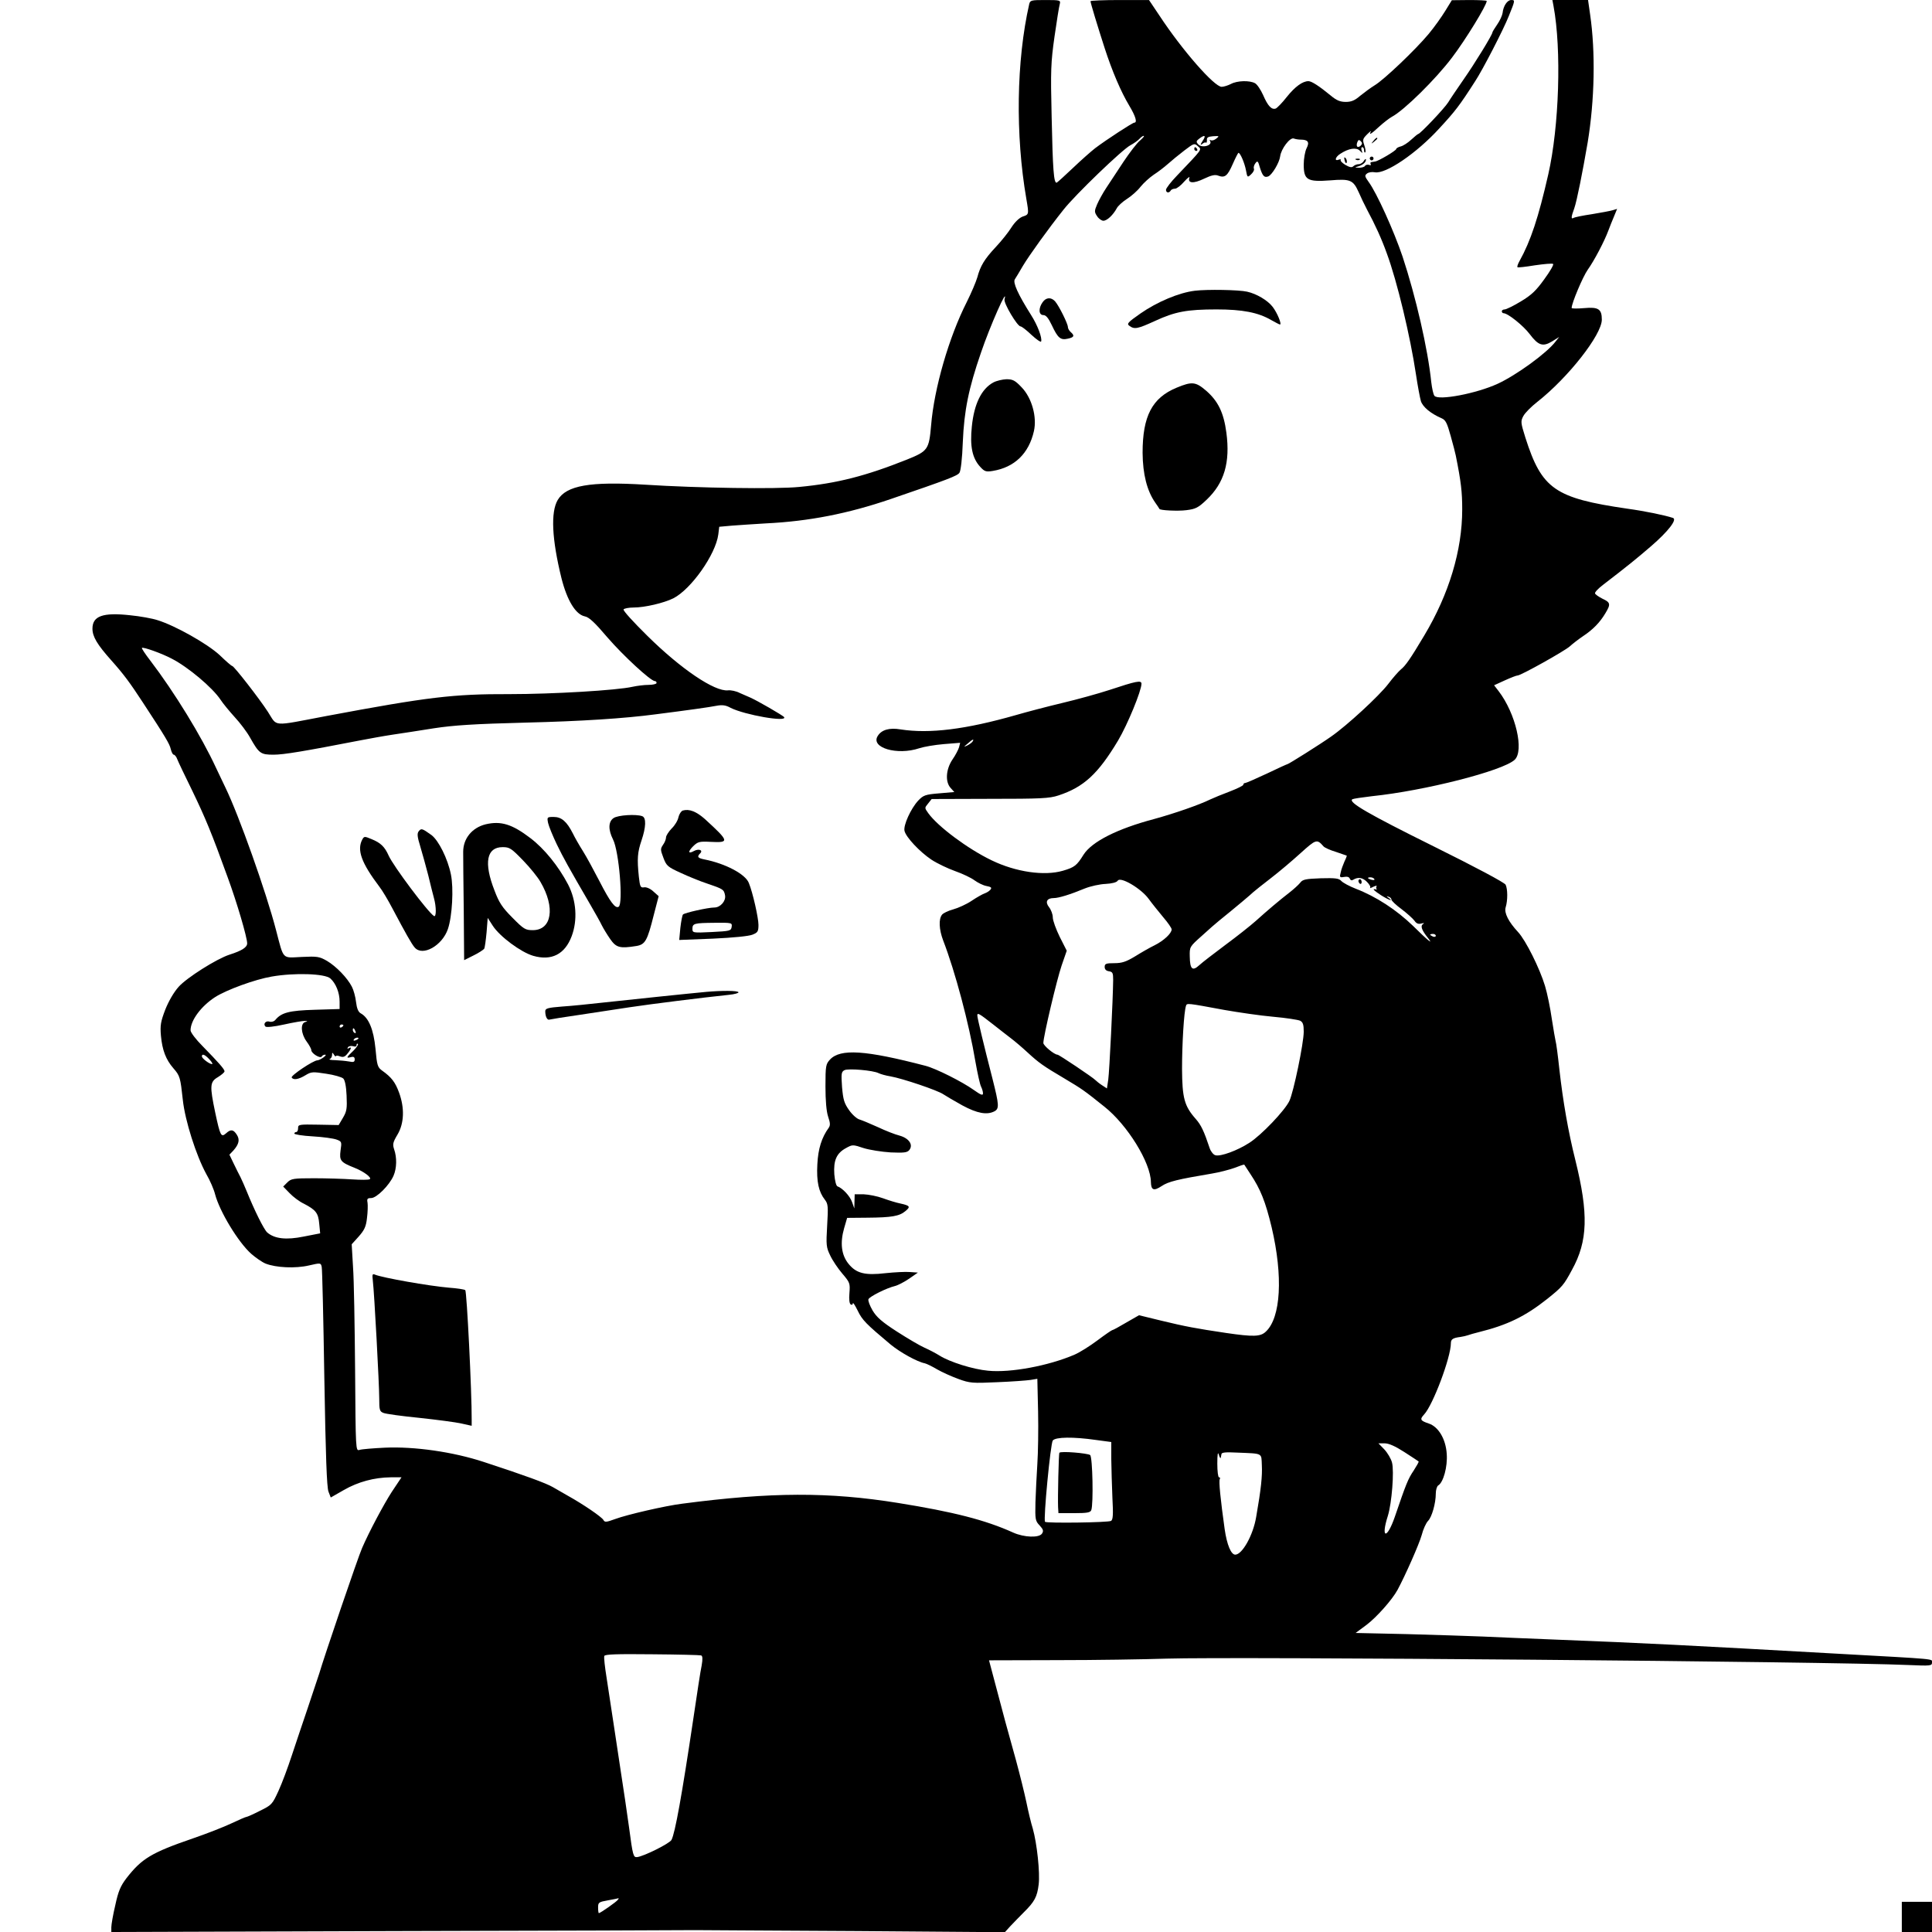 <?xml version="1.0" standalone="no"?>
<!DOCTYPE svg PUBLIC "-//W3C//DTD SVG 20010904//EN"
 "http://www.w3.org/TR/2001/REC-SVG-20010904/DTD/svg10.dtd">
<svg version="1.0" xmlns="http://www.w3.org/2000/svg"
 width="1024pt" height="1024pt" viewBox="0 0 1024 1024"
 preserveAspectRatio="xMidYMid meet">

<g transform="translate(0,1024) scale(0.1,-0.1)"
fill="#000000" stroke="none">
<path d="M5455 10218 c-68 -299 -74 -693 -15 -1033 14 -82 14 -82 -20 -93 -18
-7 -41 -29 -59 -57 -16 -26 -53 -72 -82 -103 -62 -66 -83 -102 -99 -162 -7
-24 -32 -83 -56 -131 -94 -185 -173 -457 -189 -654 -11 -127 -17 -136 -126
-180 -220 -88 -373 -127 -574 -146 -121 -12 -534 -6 -815 12 -293 18 -418 -4
-464 -81 -38 -65 -31 -208 20 -415 30 -118 75 -192 124 -202 22 -4 53 -33 120
-112 82 -95 229 -231 251 -231 5 0 9 -4 9 -10 0 -5 -19 -10 -42 -10 -24 0 -62
-5 -85 -10 -83 -19 -423 -39 -653 -39 -297 1 -431 -15 -970 -116 -295 -56
-258 -58 -310 22 -46 71 -180 243 -189 243 -4 0 -34 26 -67 58 -65 60 -235
156 -329 185 -27 9 -93 21 -145 26 -145 16 -200 -4 -200 -71 0 -42 25 -84 99
-167 67 -75 100 -120 168 -224 120 -183 142 -220 148 -247 4 -17 11 -30 16
-30 5 0 14 -11 18 -23 5 -13 41 -89 80 -168 69 -143 102 -222 187 -457 49
-133 104 -320 104 -352 0 -21 -28 -39 -94 -60 -68 -22 -226 -122 -269 -170
-26 -29 -53 -76 -71 -121 -24 -63 -28 -83 -23 -139 7 -76 26 -126 66 -172 35
-40 37 -49 50 -168 12 -111 71 -295 124 -392 20 -34 41 -83 47 -108 24 -91
122 -253 191 -315 23 -20 57 -44 76 -52 55 -22 159 -27 231 -10 61 14 62 14
67 -7 3 -11 9 -277 14 -591 7 -411 13 -579 22 -601 l12 -31 70 40 c75 43 160
66 248 67 l57 0 -52 -78 c-42 -65 -120 -211 -157 -297 -20 -44 -203 -582 -227
-665 -6 -19 -33 -100 -60 -180 -27 -80 -66 -195 -86 -256 -20 -61 -51 -145
-70 -186 -33 -72 -36 -75 -99 -106 -35 -18 -67 -32 -71 -32 -4 0 -39 -15 -79
-34 -40 -19 -132 -55 -205 -80 -221 -76 -271 -107 -352 -211 -31 -41 -43 -68
-59 -143 -12 -50 -21 -103 -21 -117 l0 -25 1508 5 c829 2 1543 4 1587 5 44 0
431 -3 860 -5 l781 -6 29 32 c17 18 49 51 71 73 58 57 71 83 79 147 8 63 -9
219 -31 297 -9 28 -24 91 -34 140 -10 48 -35 148 -55 222 -50 178 -66 239
-108 398 l-35 132 362 1 c198 0 460 4 580 8 352 11 3508 -15 3934 -34 114 -5
122 -4 122 13 0 21 40 17 -500 47 -801 45 -1014 56 -1500 75 -135 5 -306 13
-380 16 -74 3 -256 9 -405 13 l-270 6 58 43 c53 40 135 132 164 185 42 78 114
241 128 290 8 32 24 66 34 76 20 20 41 93 41 145 0 19 6 39 13 43 27 16 50 99
45 167 -5 79 -44 144 -95 161 -45 15 -49 22 -25 48 47 50 142 303 142 378 0
21 11 28 51 33 13 2 31 6 39 9 8 3 35 11 60 17 149 37 244 83 360 175 80 64
88 73 132 155 84 152 88 297 18 580 -38 151 -66 313 -85 482 -8 75 -17 142
-20 150 -2 7 -11 60 -20 117 -8 57 -24 135 -36 175 -28 93 -102 242 -143 286
-51 55 -74 101 -66 130 12 38 11 99 0 121 -7 12 -159 93 -383 204 -347 172
-454 234 -429 249 5 3 52 10 103 16 280 29 693 134 757 193 51 48 6 245 -85
364 l-24 31 57 26 c31 14 61 26 68 26 17 0 248 129 276 154 14 13 45 37 70 54
53 35 90 73 119 122 29 48 27 57 -16 77 -20 10 -38 23 -39 28 -2 6 17 26 42
45 134 103 177 138 256 206 89 77 139 141 115 149 -42 14 -147 36 -242 49
-384 56 -453 104 -540 376 -25 80 -26 87 -11 115 9 17 42 50 74 75 164 129
342 356 342 436 0 56 -18 68 -94 61 -36 -3 -66 -3 -66 1 0 25 59 165 85 202
35 49 89 152 110 209 7 20 21 53 30 75 l16 39 -23 -7 c-13 -4 -62 -13 -110
-21 -48 -7 -92 -16 -98 -20 -14 -8 -13 5 4 51 14 40 44 192 71 349 37 225 42
479 13 678 l-11 77 -95 0 -94 0 6 -32 c43 -230 30 -639 -28 -893 -52 -228 -93
-352 -152 -458 -9 -16 -14 -31 -11 -33 2 -3 44 2 93 10 49 7 92 11 96 7 4 -4
-17 -40 -47 -81 -43 -60 -68 -84 -125 -118 -38 -23 -77 -42 -85 -42 -8 0 -15
-4 -15 -10 0 -5 4 -10 9 -10 23 0 105 -66 139 -111 46 -61 70 -68 119 -38 l37
23 -19 -24 c-46 -61 -209 -179 -307 -224 -113 -52 -314 -90 -335 -64 -6 7 -13
40 -17 73 -18 176 -82 453 -152 665 -46 136 -137 338 -180 396 -20 28 -22 34
-9 44 8 7 27 10 42 7 57 -11 222 101 343 234 83 90 105 118 189 249 39 59 150
274 178 345 34 84 34 85 13 85 -21 0 -42 -31 -46 -69 -2 -13 -14 -40 -28 -60
-14 -20 -26 -40 -26 -43 0 -12 -93 -164 -154 -251 -33 -48 -70 -102 -80 -119
-19 -31 -149 -168 -159 -168 -3 0 -19 -14 -37 -30 -18 -17 -43 -33 -56 -36
-13 -3 -24 -10 -24 -14 0 -8 -94 -64 -112 -66 -4 -1 -13 -2 -19 -3 -5 0 -7 -5
-4 -11 3 -5 0 -7 -8 -4 -8 3 -18 1 -22 -5 -3 -6 -18 -10 -33 -10 -21 1 -23 2
-7 6 26 7 45 22 45 37 0 6 -5 3 -11 -6 -5 -10 -18 -18 -27 -18 -10 0 -23 -5
-29 -11 -8 -8 -19 -6 -42 7 -16 10 -28 21 -25 26 3 4 -2 5 -10 2 -25 -10 -19
14 8 31 44 29 84 35 103 17 16 -16 16 -16 10 1 -3 9 -2 17 3 17 6 0 10 -7 10
-17 0 -9 3 -14 6 -10 4 3 1 20 -5 38 -10 29 -8 34 16 58 14 14 23 20 19 14
-13 -22 1 -14 44 26 23 21 53 44 67 52 65 34 234 201 319 314 73 96 184 278
184 300 0 3 -42 5 -92 5 l-93 -1 -35 -57 c-19 -31 -58 -86 -88 -122 -71 -85
-237 -243 -286 -272 -21 -13 -55 -38 -76 -55 -29 -25 -47 -33 -77 -33 -30 0
-49 8 -79 33 -62 51 -102 77 -119 77 -31 0 -71 -29 -115 -84 -24 -31 -51 -58
-58 -61 -22 -8 -42 13 -67 71 -13 29 -32 57 -43 63 -29 16 -95 14 -128 -4 -16
-8 -38 -15 -49 -15 -39 0 -209 194 -330 378 l-55 82 -155 0 c-85 0 -155 -3
-155 -6 0 -10 37 -131 75 -249 40 -123 86 -231 131 -306 33 -55 43 -89 26 -89
-9 0 -146 -89 -207 -135 -22 -17 -75 -64 -118 -105 -43 -41 -82 -76 -86 -78
-16 -5 -21 70 -27 348 -6 249 -4 290 15 425 12 83 24 160 28 173 5 21 3 22
-76 22 -75 0 -81 -1 -86 -22z m587 -723 c-16 -13 -55 -64 -87 -112 -32 -48
-73 -110 -91 -138 -18 -27 -40 -67 -49 -88 -15 -35 -15 -41 0 -63 8 -13 24
-24 33 -24 20 0 52 31 71 66 6 12 30 34 53 49 24 15 57 44 73 65 17 21 48 49
70 64 22 14 56 40 75 57 19 17 59 50 88 72 50 38 53 39 71 22 22 -19 27 -11
-111 -156 -32 -33 -58 -67 -58 -75 0 -16 16 -19 25 -4 3 6 14 10 23 10 9 0 31
17 49 38 18 20 31 29 27 20 -10 -30 22 -32 78 -5 38 18 58 23 75 16 35 -13 49
-2 77 62 14 32 28 59 30 59 10 0 33 -55 40 -93 7 -38 8 -39 27 -21 11 10 18
23 15 30 -3 7 1 20 8 29 11 15 14 12 24 -24 14 -44 23 -54 44 -46 20 8 59 73
63 106 5 40 52 102 72 95 8 -3 24 -6 36 -6 40 0 49 -13 32 -46 -8 -16 -15 -55
-15 -86 0 -82 19 -93 140 -84 107 9 122 2 151 -62 11 -26 31 -67 44 -92 44
-82 77 -154 105 -232 55 -148 125 -442 155 -643 9 -60 21 -124 26 -141 10 -31
52 -66 110 -91 21 -9 29 -25 48 -94 13 -46 25 -93 27 -104 28 -139 34 -193 34
-285 0 -217 -70 -449 -201 -668 -75 -126 -100 -161 -124 -180 -12 -10 -42 -44
-67 -77 -48 -63 -218 -220 -303 -279 -55 -39 -225 -146 -231 -146 -2 0 -51
-22 -109 -50 -58 -27 -110 -50 -115 -50 -6 0 -10 -4 -10 -9 0 -5 -33 -21 -72
-36 -40 -15 -86 -34 -103 -42 -59 -29 -192 -75 -298 -104 -196 -52 -330 -120
-374 -189 -36 -58 -48 -67 -109 -85 -99 -29 -250 -7 -378 55 -127 61 -286 180
-336 250 -20 28 -20 28 -1 51 l19 24 309 1 c268 0 315 2 363 18 134 44 210
114 316 291 50 84 124 264 124 301 0 20 -28 14 -170 -33 -58 -19 -170 -50
-250 -69 -80 -19 -190 -48 -245 -64 -266 -76 -458 -100 -612 -76 -59 10 -101
-2 -121 -35 -39 -62 103 -104 220 -65 24 8 82 18 130 22 l87 7 -6 -24 c-4 -13
-19 -42 -35 -65 -35 -52 -39 -119 -9 -151 l19 -21 -81 -7 c-73 -6 -83 -10
-110 -38 -40 -43 -80 -132 -73 -161 8 -34 81 -111 142 -152 30 -20 87 -47 126
-61 40 -14 86 -36 103 -49 18 -13 46 -27 63 -30 26 -5 30 -9 21 -20 -6 -7 -20
-16 -30 -19 -11 -4 -42 -21 -70 -40 -27 -18 -71 -38 -97 -45 -26 -7 -53 -20
-59 -28 -19 -23 -16 -79 6 -137 63 -163 137 -440 171 -643 11 -62 24 -121 30
-132 5 -10 10 -26 10 -35 0 -13 -11 -9 -49 18 -60 43 -201 114 -256 128 -318
83 -451 92 -506 33 -22 -24 -24 -33 -24 -142 0 -75 5 -133 14 -160 12 -35 12
-47 3 -60 -37 -51 -56 -111 -60 -193 -5 -92 7 -146 40 -188 17 -22 18 -36 12
-137 -6 -103 -5 -115 16 -158 12 -26 41 -69 64 -96 41 -48 42 -52 38 -104 -3
-33 0 -56 7 -60 6 -4 11 -1 11 6 1 7 12 -11 26 -39 24 -50 44 -70 174 -179 51
-42 141 -92 182 -100 9 -2 38 -16 65 -32 26 -15 77 -38 113 -51 60 -22 74 -23
205 -17 77 3 156 9 177 12 l36 6 4 -174 c2 -95 0 -220 -4 -278 -4 -58 -8 -149
-10 -202 -2 -91 -1 -99 22 -123 19 -21 22 -29 13 -43 -15 -24 -95 -21 -153 5
-148 67 -318 110 -610 157 -367 59 -673 58 -1145 -4 -89 -11 -292 -58 -354
-81 -49 -18 -56 -18 -63 -5 -9 16 -107 83 -188 128 -25 14 -61 35 -80 46 -36
21 -151 63 -365 133 -164 54 -369 83 -525 76 -63 -3 -124 -8 -135 -12 -20 -6
-20 -1 -23 422 -2 235 -6 482 -11 548 l-7 120 37 41 c30 34 39 52 44 98 4 31
5 67 3 81 -4 21 -1 25 19 25 29 0 97 68 119 119 17 40 18 96 3 139 -9 27 -7
37 18 79 35 59 38 140 8 222 -20 55 -40 81 -89 116 -25 18 -28 27 -36 117 -10
102 -36 164 -78 187 -13 7 -21 26 -25 60 -3 27 -13 64 -22 81 -24 47 -83 108
-132 137 -40 23 -51 25 -134 21 -106 -5 -94 -18 -136 142 -52 201 -197 609
-268 755 -13 28 -36 75 -50 105 -77 167 -222 403 -348 568 -27 35 -47 65 -45
68 7 6 105 -29 158 -57 86 -44 216 -153 259 -218 13 -20 47 -61 75 -92 28 -30
65 -79 81 -108 48 -85 56 -91 125 -91 54 0 161 18 460 76 47 9 123 23 170 30
47 7 146 22 220 34 105 16 213 23 485 30 292 7 525 22 690 44 165 21 287 38
321 45 32 6 50 4 77 -11 74 -37 300 -77 283 -49 -6 9 -145 89 -180 104 -10 4
-35 15 -55 24 -19 10 -48 16 -63 14 -71 -7 -249 113 -428 290 -72 71 -129 133
-125 139 3 5 27 10 53 10 59 0 161 24 211 49 94 48 224 232 238 338 l5 41 67
6 c36 3 118 8 181 12 228 11 435 52 658 128 307 105 356 124 367 140 7 9 15
76 18 163 7 167 31 285 96 473 48 142 145 360 125 283 -5 -20 68 -143 85 -143
6 0 32 -20 58 -45 26 -24 49 -40 51 -35 7 18 -19 87 -53 140 -70 111 -98 173
-86 190 5 8 25 40 42 70 34 57 137 200 216 299 64 81 312 319 354 341 19 10
41 26 48 34 8 9 18 16 23 16 5 0 -4 -11 -20 -25z m332 -2 c-13 -20 -13 -25 -2
-16 8 7 17 10 20 7 3 -3 5 3 5 13 -2 14 6 19 33 21 33 2 34 1 16 -13 -10 -8
-23 -12 -29 -8 -6 3 -7 1 -3 -5 14 -24 -46 -39 -64 -16 -11 12 -10 17 6 29 30
23 38 17 18 -12z m838 -25 c-6 -6 -15 -9 -18 -5 -4 3 -4 14 0 23 5 13 9 15 18
6 9 -9 9 -15 0 -24z m-2057 -3158 c-3 -5 -16 -15 -28 -21 -21 -10 -21 -9 2 10
25 23 36 27 26 11z m1860 -556 c6 -7 35 -20 65 -29 30 -10 56 -19 58 -20 1 -1
-4 -15 -12 -31 -7 -16 -17 -42 -20 -58 -7 -26 -5 -28 18 -24 16 3 27 0 30 -9
4 -9 11 -11 18 -6 26 16 50 12 73 -11 13 -13 21 -27 17 -31 -4 -4 4 -2 17 5
13 6 21 7 17 2 -3 -6 -3 -12 1 -15 5 -2 2 -2 -4 -1 -23 6 -13 -5 27 -31 38
-24 70 -36 40 -14 -13 9 -13 10 0 6 8 -2 15 -9 15 -15 0 -6 24 -29 54 -51 29
-22 60 -50 68 -61 10 -15 21 -19 36 -15 15 4 18 3 9 -3 -15 -10 -6 -33 27 -74
31 -39 0 -14 -80 65 -88 85 -195 155 -304 197 -33 13 -67 31 -76 41 -13 14
-31 16 -109 14 -80 -3 -96 -6 -109 -24 -9 -11 -34 -34 -56 -51 -53 -41 -117
-95 -179 -151 -28 -25 -100 -82 -161 -127 -60 -45 -123 -93 -139 -108 -36 -33
-49 -21 -50 47 -1 51 -1 51 64 109 36 33 76 68 90 79 94 76 171 141 183 153 8
7 49 40 92 73 43 33 114 93 158 133 83 75 87 76 122 36z m-927 -278 c18 -25
53 -68 77 -97 25 -29 45 -58 45 -65 0 -21 -42 -60 -90 -84 -25 -12 -72 -39
-104 -59 -48 -29 -70 -36 -110 -36 -44 0 -51 -3 -51 -20 0 -13 8 -21 23 -23
19 -3 22 -9 22 -45 -1 -103 -20 -487 -26 -529 l-7 -47 -26 17 c-14 9 -30 22
-36 28 -12 13 -192 134 -200 134 -17 0 -75 48 -75 62 0 34 71 335 97 411 l27
78 -37 73 c-20 41 -37 87 -37 104 0 16 -9 40 -20 54 -22 28 -11 48 25 48 26 0
88 19 165 51 30 12 80 23 110 24 34 2 58 8 64 17 14 24 124 -41 164 -96z
m1196 105 c4 -5 -3 -7 -14 -4 -23 6 -26 13 -6 13 8 0 17 -4 20 -9z m326 -301
c0 -5 -7 -7 -15 -4 -8 4 -15 8 -15 10 0 2 7 4 15 4 8 0 15 -4 15 -10z m-5859
-226 c29 -26 49 -75 49 -123 l0 -39 -132 -4 c-135 -4 -176 -15 -208 -53 -7 -9
-21 -13 -31 -10 -20 7 -36 -12 -22 -26 5 -5 45 -1 99 11 49 11 98 19 109 19
17 -1 17 -2 3 -6 -27 -7 -23 -62 7 -103 14 -19 25 -39 25 -46 0 -17 47 -46 55
-34 3 6 11 10 18 10 15 0 -25 -29 -41 -30 -21 0 -142 -81 -136 -91 9 -15 37
-10 73 12 31 19 39 19 110 8 42 -6 82 -18 90 -25 9 -8 16 -41 18 -91 3 -68 1
-83 -19 -117 l-23 -39 -107 2 c-103 2 -108 1 -108 -18 0 -12 -4 -21 -10 -21
-5 0 -10 -4 -10 -8 0 -5 44 -12 98 -15 54 -3 110 -11 126 -17 27 -10 28 -12
21 -58 -7 -54 0 -62 75 -92 48 -19 92 -52 80 -60 -6 -4 -47 -4 -93 -1 -45 3
-136 6 -202 6 -110 0 -122 -2 -142 -22 l-22 -22 34 -35 c18 -19 52 -45 76 -56
63 -33 76 -49 81 -106 l5 -51 -87 -17 c-93 -19 -155 -12 -194 22 -18 17 -68
118 -108 217 -11 27 -26 61 -33 75 -7 14 -24 46 -36 72 l-23 48 21 22 c30 34
35 58 18 84 -18 28 -32 30 -57 7 -26 -23 -31 -13 -57 109 -30 143 -29 164 14
189 19 12 35 25 35 31 0 11 -31 46 -117 134 -35 35 -63 72 -63 83 0 53 56 128
130 176 61 39 212 94 300 109 120 21 282 16 311 -10z m4739 -167 c74 -13 190
-30 258 -36 68 -6 132 -16 143 -21 15 -8 19 -21 19 -58 0 -61 -54 -321 -76
-367 -24 -51 -149 -182 -212 -222 -63 -41 -153 -74 -180 -66 -10 2 -24 19 -30
36 -31 93 -46 124 -74 156 -61 69 -72 111 -73 266 0 131 10 302 21 334 5 15 4
15 204 -22z m-1227 -76 c32 -25 75 -59 95 -74 20 -15 60 -49 88 -75 61 -56 82
-71 197 -139 92 -55 100 -60 211 -149 121 -96 245 -296 246 -399 1 -43 15 -49
56 -22 37 25 85 36 268 67 37 6 91 20 119 30 28 11 51 19 52 17 1 -1 15 -23
32 -49 54 -81 80 -146 113 -283 61 -259 49 -479 -31 -553 -28 -27 -66 -28
-210 -7 -161 24 -215 34 -343 65 l-119 29 -68 -39 c-37 -22 -70 -40 -74 -40
-3 0 -38 -24 -78 -54 -40 -30 -94 -64 -122 -76 -137 -59 -340 -97 -458 -85
-79 7 -203 46 -257 80 -19 12 -55 31 -80 42 -25 11 -91 50 -147 86 -79 51
-107 76 -128 111 -15 26 -25 52 -22 60 6 14 95 59 141 70 16 4 50 22 75 39
l46 32 -42 3 c-23 2 -81 -1 -129 -6 -110 -13 -156 -1 -197 50 -38 47 -45 111
-23 188 l16 55 108 1 c128 1 169 8 201 35 28 23 24 29 -26 40 -21 4 -63 17
-93 28 -30 11 -76 20 -102 21 l-48 0 -1 -37 -1 -38 -12 34 c-11 32 -51 74 -77
83 -7 2 -14 29 -17 64 -5 74 12 112 62 139 34 19 36 19 93 0 32 -10 96 -20
143 -23 71 -3 88 -1 99 12 23 28 -1 63 -51 77 -24 6 -75 26 -115 45 -40 18
-83 36 -96 40 -14 3 -39 25 -56 49 -27 38 -32 56 -38 123 -5 72 -4 81 13 90
21 10 152 -1 181 -16 10 -5 38 -13 63 -17 63 -11 250 -74 280 -95 14 -9 59
-36 101 -59 78 -42 130 -52 170 -31 26 14 24 35 -10 170 -47 183 -81 324 -81
338 0 16 9 11 83 -47z m-3443 -5 c0 -3 -4 -8 -10 -11 -5 -3 -10 -1 -10 4 0 6
5 11 10 11 6 0 10 -2 10 -4z m64 -32 c3 -8 2 -12 -4 -9 -6 3 -10 10 -10 16 0
14 7 11 14 -7z m16 -38 c0 -2 -7 -7 -16 -10 -8 -3 -12 -2 -9 4 6 10 25 14 25
6z m-28 -66 c-37 -35 -39 -40 -12 -33 14 4 20 0 20 -12 0 -14 -6 -16 -31 -11
-17 3 -50 6 -73 7 -22 0 -35 3 -28 6 6 2 12 12 12 21 0 15 2 15 10 2 5 -8 10
-12 10 -8 0 4 10 4 22 -1 17 -6 26 -3 40 15 21 25 23 39 6 28 -7 -4 -8 -3 -4
5 4 6 16 9 27 6 12 -4 19 -2 19 6 0 7 3 9 7 6 3 -4 -8 -20 -25 -37z m-762 -45
c13 -14 19 -25 14 -25 -14 0 -54 30 -54 41 0 16 16 10 40 -16z m4698 -2017
l82 -11 0 -91 c1 -50 3 -142 6 -205 5 -90 3 -115 -7 -122 -14 -9 -342 -13
-350 -5 -10 10 29 416 41 431 15 19 109 20 228 3z m1635 -64 c40 -26 74 -48
76 -50 2 -2 -10 -23 -26 -48 -30 -44 -41 -72 -100 -245 -42 -122 -76 -117 -37
5 21 68 34 236 22 282 -5 20 -24 52 -41 70 l-31 32 33 0 c22 0 56 -15 104 -46z
m-973 -31 c1 4 3 13 4 20 1 9 23 11 81 8 141 -6 130 0 133 -67 3 -56 -4 -126
-30 -274 -16 -97 -74 -200 -111 -200 -22 0 -44 52 -56 135 -22 157 -32 256
-26 265 3 6 2 10 -4 10 -5 0 -9 32 -9 73 0 50 3 64 8 47 4 -14 9 -22 10 -17z
m-2754 -1047 c8 -3 9 -18 3 -53 -6 -26 -25 -153 -44 -281 -61 -409 -97 -608
-116 -644 -10 -19 -147 -87 -182 -91 -20 -2 -23 6 -43 158 -12 88 -30 207 -39
265 -9 58 -27 177 -40 265 -13 88 -31 206 -40 263 -9 56 -15 108 -12 115 3 9
65 11 253 9 137 -1 254 -4 260 -6z m-441 -1295 c-6 -10 -93 -71 -101 -71 -2 0
-4 13 -4 29 0 28 3 30 53 39 28 5 53 10 55 11 2 0 1 -3 -3 -8z"/>
<path d="M6330 9450 c0 -5 5 -10 11 -10 5 0 7 5 4 10 -3 6 -8 10 -11 10 -2 0
-4 -4 -4 -10z"/>
<path d="M6333 8699 c-84 -10 -200 -59 -289 -121 -67 -47 -73 -54 -58 -65 27
-20 44 -16 136 26 106 49 169 61 326 61 137 0 220 -16 289 -56 23 -13 44 -24
47 -24 11 0 -14 62 -39 94 -26 34 -85 69 -135 80 -43 10 -212 13 -277 5z"/>
<path d="M5526 8638 c-23 -32 -21 -68 4 -68 14 0 27 -16 45 -54 32 -68 46 -80
85 -71 33 7 37 16 15 35 -8 7 -15 19 -15 27 0 17 -47 112 -68 136 -21 23 -48
21 -66 -5z"/>
<path d="M5265 8213 c-63 -34 -102 -114 -114 -233 -11 -105 2 -169 45 -215 22
-24 30 -27 66 -21 115 19 191 92 218 211 17 75 -11 176 -65 232 -35 37 -47 43
-81 43 -21 -1 -52 -8 -69 -17z"/>
<path d="M6236 8185 c-130 -54 -180 -151 -180 -345 1 -113 23 -201 67 -264 12
-17 22 -32 22 -33 0 -8 98 -13 143 -7 49 6 63 13 107 55 94 89 126 198 105
356 -14 106 -44 167 -107 222 -56 48 -75 50 -157 16z"/>
<path d="M3619 5944 c-9 -3 -19 -19 -23 -35 -3 -17 -19 -44 -36 -60 -16 -17
-30 -38 -30 -48 0 -9 -7 -27 -16 -39 -14 -21 -14 -26 2 -68 16 -43 23 -49 91
-80 41 -19 104 -45 141 -57 85 -29 89 -31 95 -63 5 -30 -25 -64 -57 -64 -33 0
-158 -28 -166 -37 -4 -4 -10 -37 -14 -71 l-6 -64 178 7 c108 5 190 13 210 21
28 11 32 17 32 52 0 37 -30 171 -51 222 -18 47 -124 103 -236 125 -35 7 -40
14 -22 32 17 17 -7 26 -32 13 -32 -18 -34 -4 -5 25 25 24 33 26 93 23 100 -5
99 2 -30 120 -46 41 -84 56 -118 46z m259 -616 c-3 -22 -9 -23 -106 -28 -100
-5 -102 -4 -102 17 0 29 10 31 118 32 91 1 93 0 90 -21z"/>
<path d="M3252 5904 c-28 -19 -29 -61 -3 -113 32 -62 55 -341 30 -357 -18 -11
-45 25 -102 136 -30 58 -69 130 -88 160 -19 30 -43 72 -53 93 -32 63 -60 87
-101 87 -36 0 -36 -1 -30 -32 4 -18 25 -69 46 -113 36 -74 61 -119 179 -322
25 -43 52 -91 60 -108 8 -16 28 -49 44 -72 32 -46 51 -51 139 -37 47 8 58 28
92 164 l26 100 -28 25 c-16 15 -37 24 -49 22 -19 -3 -22 2 -28 56 -10 96 -7
130 14 192 24 71 26 121 4 129 -32 12 -129 6 -152 -10z"/>
<path d="M2574 5871 c-72 -18 -119 -75 -119 -146 0 -27 1 -168 3 -312 l2 -262
50 25 c27 13 52 30 56 35 4 6 9 46 13 88 l6 76 27 -42 c37 -57 149 -140 214
-159 97 -28 168 8 204 104 32 85 25 189 -19 274 -51 97 -125 189 -200 246 -97
74 -156 92 -237 73z m198 -191 c37 -38 79 -90 93 -115 79 -135 60 -255 -41
-255 -39 0 -48 5 -108 66 -54 54 -71 80 -95 144 -58 148 -42 230 43 230 37 0
46 -6 108 -70z"/>
<path d="M2220 5835 c-10 -12 -9 -28 8 -83 11 -37 30 -105 42 -152 11 -47 25
-101 30 -120 13 -47 13 -103 0 -95 -32 20 -215 264 -240 320 -21 47 -42 68
-92 88 -36 15 -38 15 -48 -3 -29 -55 -5 -123 91 -250 15 -19 46 -71 69 -115
70 -132 102 -189 118 -207 42 -49 146 10 176 98 23 68 31 216 16 289 -17 84
-65 180 -103 209 -49 35 -54 37 -67 21z"/>
<path d="M3745 4983 c-78 -7 -422 -43 -550 -57 -71 -8 -169 -18 -217 -21 -76
-6 -88 -10 -88 -25 0 -29 11 -49 23 -44 7 2 75 13 152 24 77 12 199 30 270 41
120 18 392 52 527 66 32 3 55 10 52 14 -5 9 -87 9 -169 2z"/>
<path d="M1976 3453 c8 -66 34 -552 34 -624 0 -63 2 -70 23 -78 12 -5 98 -17
190 -26 93 -10 193 -23 223 -30 l54 -12 0 31 c1 147 -26 682 -34 688 -5 4 -44
10 -86 13 -107 9 -354 53 -392 69 -14 6 -16 2 -12 -31z"/>
<path d="M7200 5571 c0 -6 4 -12 8 -15 5 -3 9 1 9 9 0 8 -4 15 -9 15 -4 0 -8
-4 -8 -9z"/>
<path d="M5615 2540 c-4 -6 -9 -238 -7 -287 l2 -33 84 0 c67 0 85 3 90 16 12
32 7 281 -6 292 -14 10 -157 22 -163 12z"/>
<path d="M7279 9493 c-13 -16 -12 -17 4 -4 9 7 17 15 17 17 0 8 -8 3 -21 -13z"/>
<path d="M7127 9389 c4 -13 8 -18 11 -10 2 7 -1 18 -6 23 -8 8 -9 4 -5 -13z"/>
<path d="M7260 9400 c0 -5 5 -10 10 -10 6 0 10 5 10 10 0 6 -4 10 -10 10 -5 0
-10 -4 -10 -10z"/>
<path d="M7188 9393 c7 -3 16 -2 19 1 4 3 -2 6 -13 5 -11 0 -14 -3 -6 -6z"/>
<path d="M10080 80 l0 -80 80 0 80 0 0 80 0 80 -80 0 -80 0 0 -80z"/>
</g>
</svg>
